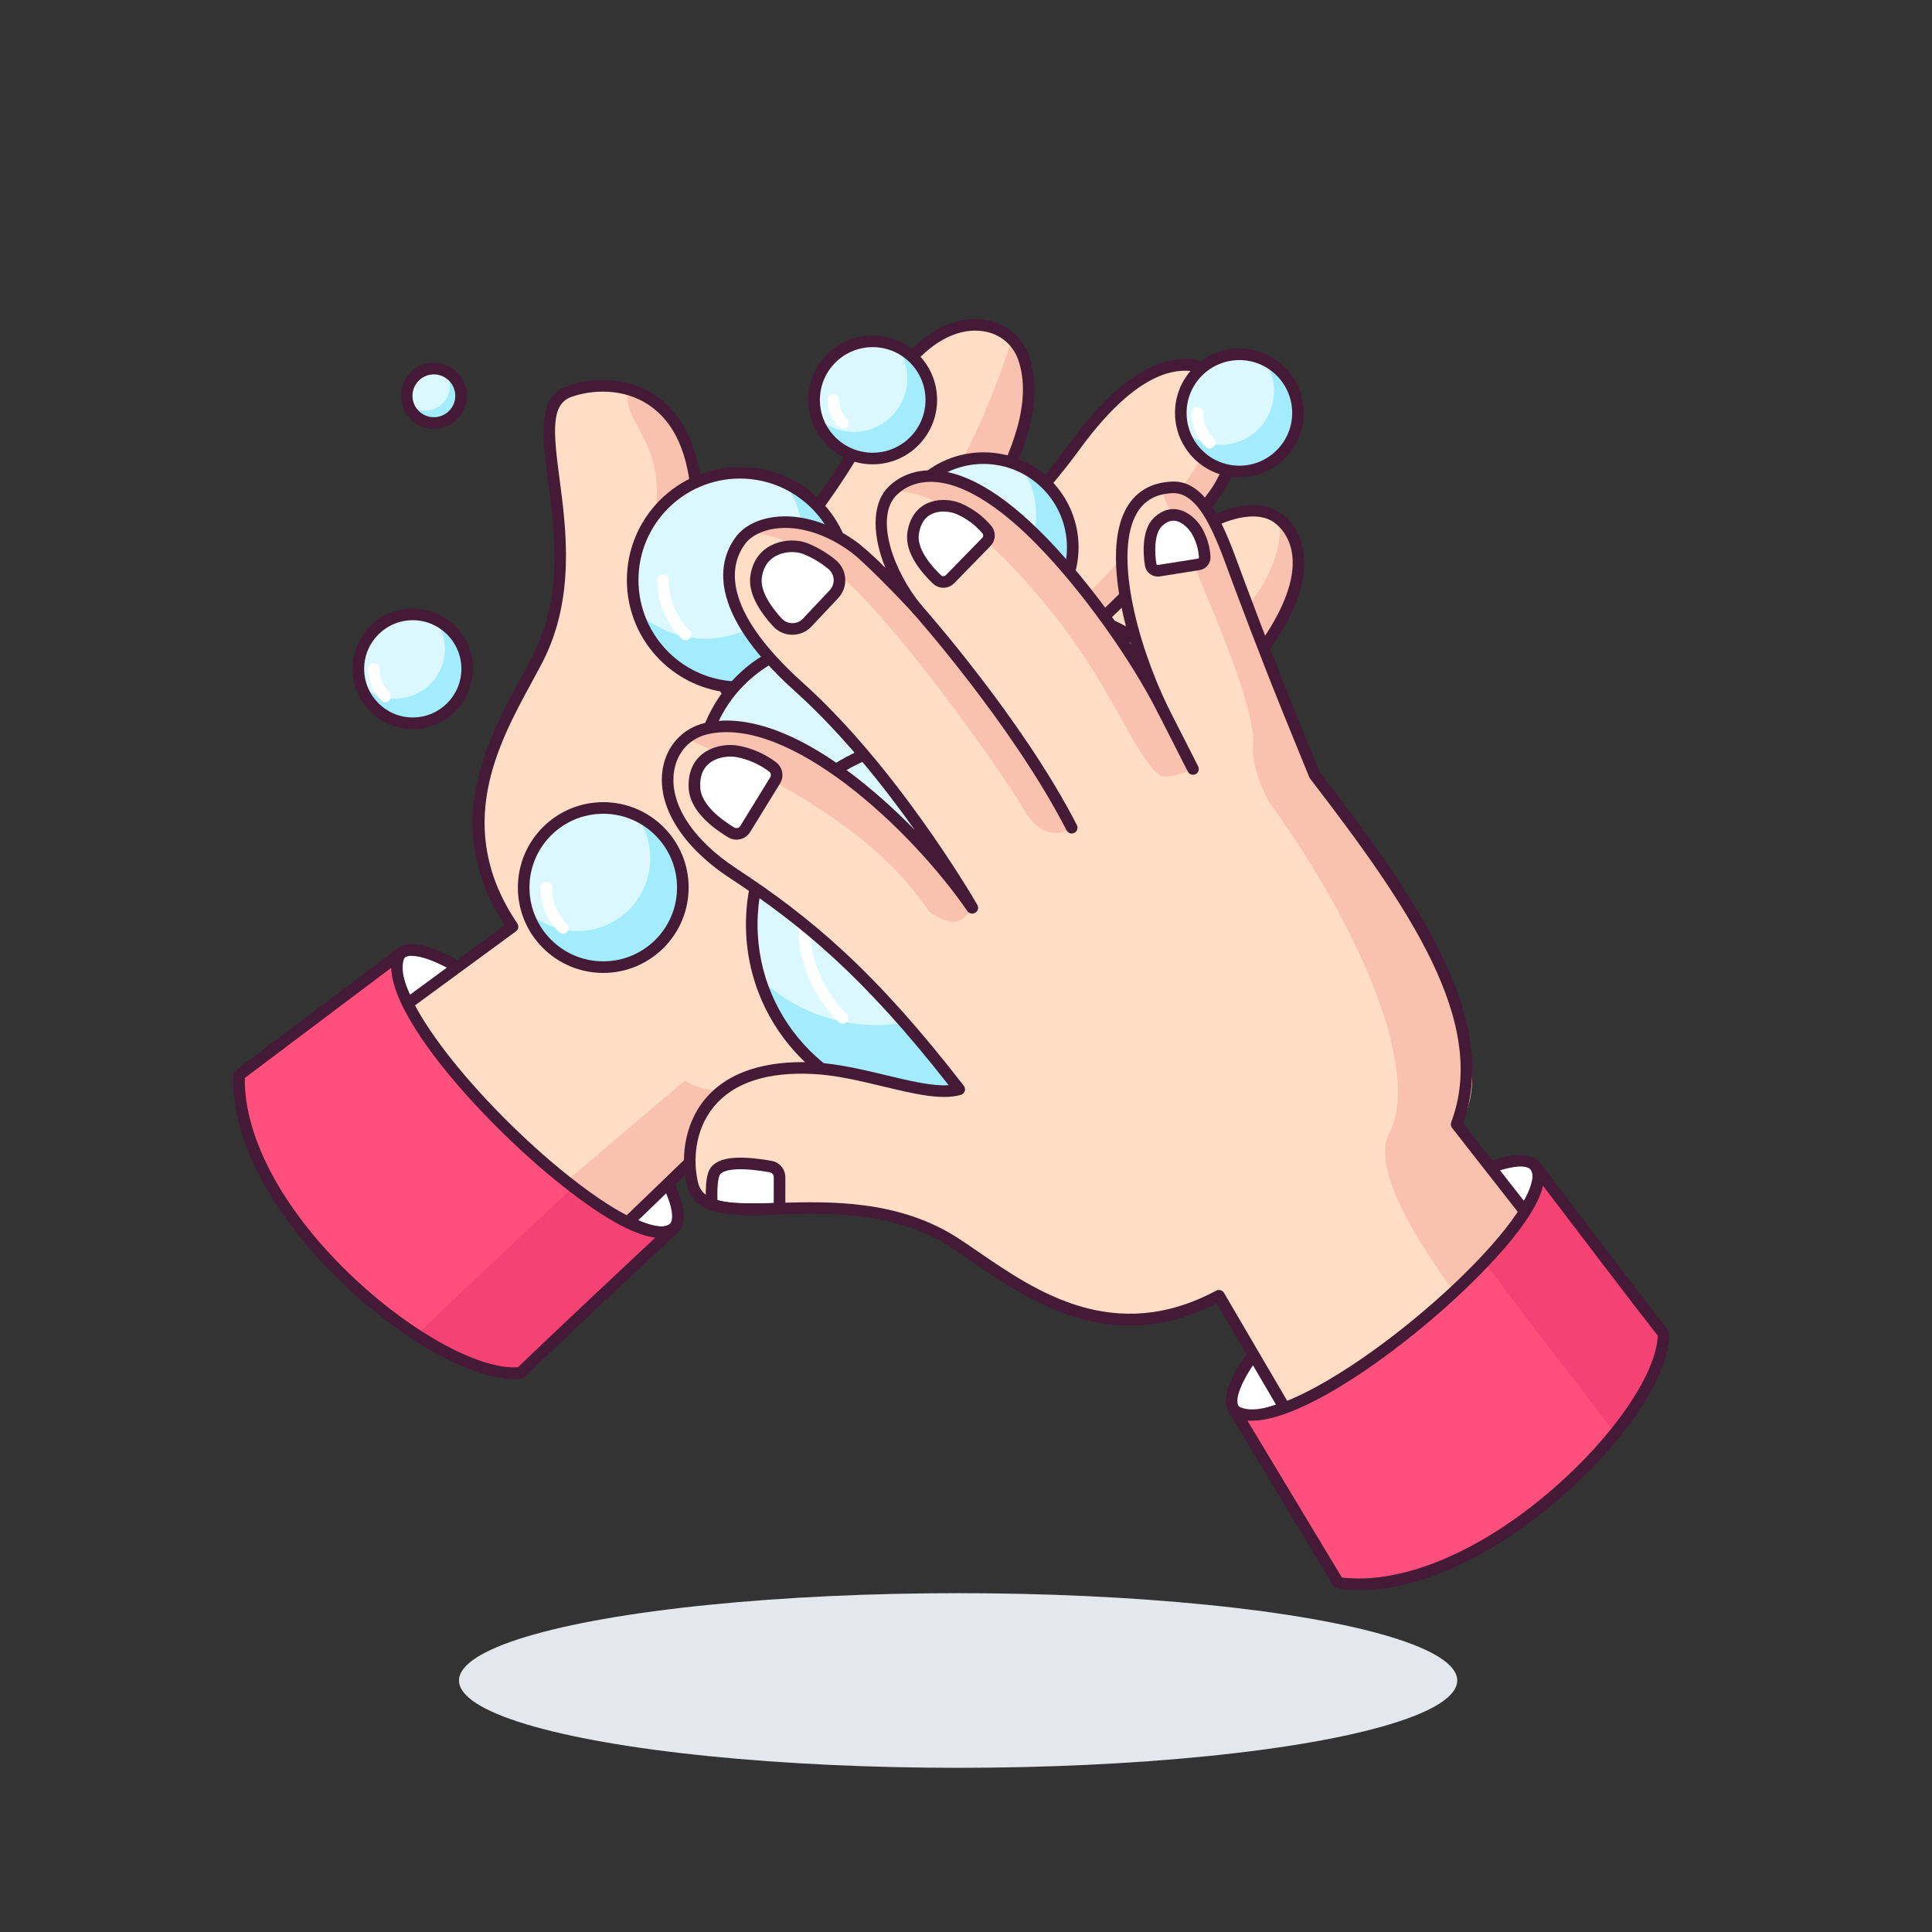 <?xml version="1.0" encoding="UTF-8"?><svg version="1.1" id="Layer_1" xmlns="http://www.w3.org/2000/svg" xmlns:xlink="http://www.w3.org/1999/xlink" x="0px" y="0px" viewBox="0 0 1000 1000" enable-background="new 0 0 1000 1000" xml:space="preserve" width="1000px" height="1000px">
<rect x="0" y="0" width="1000" height="1000" fill="#333333" stroke="none"/>
<ellipse fill="#E4E8EC" cx="495.924" cy="869.82" rx="258.345" ry="45.198"/>
<ellipse transform="matrix(0.707 -0.707 0.707 0.707 -317.976 361.889)" fill="#FFFFFF" cx="277.851" cy="564.775" rx="24.602" ry="100.309"/>
<path fill="#441A36" d="M342.564,640.854c-6.759,0-16.263-3.693-28.415-11.057c-16.882-10.233-36.7-26.393-55.815-45.5
	s-35.272-38.933-45.5-55.815c-11.214-18.5-13.915-30.867-8.029-36.752s18.25-3.185,36.752,8.028
	c16.881,10.232,36.7,26.392,55.815,45.5l0,0c19.111,19.111,35.272,38.934,45.5,55.816c11.213,18.5,13.914,30.866,8.028,36.751
	C348.881,639.846,346.102,640.856,342.564,640.854z M213.108,494.75c-1.462-0.137-2.92,0.299-4.065,1.218
	c-2.557,2.556-1.755,11.79,8.918,29.4c9.99,16.484,25.835,35.9,44.615,54.684s38.2,34.625,54.683,44.614
	c17.61,10.673,26.842,11.474,29.4,8.918s1.755-11.79-8.918-29.4c-9.989-16.482-25.834-35.9-44.614-54.684
	s-38.2-34.625-54.684-44.614C226.043,497.37,217.8,494.75,213.108,494.75z"/>
<path fill="#FFDEC5" d="M563.88,419.61c28.328-18.3,60.593-47.632,80.453-71.459c45.433-54.509,22.869-75.987,16.738-80.275
	c-11.345-7.936-37.246-1.854-58.519,19.959c7.26-8.024,23.964-28.129,28.233-35.224c16.326-27.133,10.2-52.136-2.053-59.49
	c-13.444-8.066-38.248-9.173-72.465,37.882c-36.657,50.409-95.985,94.865-104.394,101c-0.026-0.02-0.053-0.039-0.081-0.058
	c35.247-30.023,93.807-101.733,78.086-146.628c-8.287-23.665-47.081-28.37-73.048,21.786c-21.124,40.8-45.137,76.355-99.137,127.823
	c-6.355-16.132,4.559-48.327,3.11-76.107c-3.11-59.635-44.228-63.879-65.973-56.239c-29.108,10.228,14.587,78.448-16.857,139.067
	c-17.209,33.177-51.028,81.331-12.716,138L144.5,568.229c21.836,56.262,62.9,96.435,116.252,126.319L366.175,592.88
	c37.435,23.45,107.845-30.62,172.285-91.711c49.142-26.389,64.4-34,93.841-48.716c21.276-10.638,50.144-24.058,48.8-40.173
	C678.258,378.22,604.538,394.429,563.88,419.61z"/>
<path fill="#F9C2AF" d="M337.888,273.1c-15.476,71.559,19.805,61.826,19.805,61.826s-3.11-0.193,0-38.15s7.378-80.735-32.236-95.2
	C320.633,219.857,347.6,228.208,337.888,273.1z"/>
<path fill="#F9C2AF" d="M631.351,195.058c2.845,5.785,3.66,17.518-11.279,44.608c-17.52,31.771-109.8,125.427-131.745,127.631
	l10.042,11.62c0,0,120.3-80.185,141.906-152.534C642.031,212.347,637.958,200.865,631.351,195.058z"/>
<path fill="#F9C2AF" d="M661.825,268.432c1.879,8.969-0.357,24.12-13.271,41.847c-54.06,74.208-122.607,112.7-122.607,112.7
	c2.295,4.548,5.606,8.37,9.121,15.252c48.481-28.98,107.459-87.914,109.265-90.08C688.07,295.678,668.794,273.817,661.825,268.432z"/>
<path fill="#F9C2AF" d="M523.747,175.58c-35.42,112.08-96.546,147.811-96.519,147.831c4.373-3.191,12.044,2.672,24.645,8.593
	c46.5-40.241,66.958-83.339,79.366-117.454c1.942-10.438,1.746-20.36-1.361-29.232C528.606,181.646,526.509,178.314,523.747,175.58z
	"/>
<path fill="#F9C2AF" d="M681.1,412.28c-0.888-10.633-8.683-16.366-20.222-18.457c5.482,8.5,6.737,19.835-5.166,25.787
	c-25.392,12.7-85.281,48.977-107.043,48.419c-6.421-0.251-12.696,1.958-17.544,6.175c-63.21,56.274-141.162,107.331-176.631,85.113
	l-106.785,90.518c-42.523-23.817-40.314,14.829,13.041,44.713L366.175,592.88c37.435,23.45,107.845-30.62,172.285-91.711
	c49.142-26.389,64.4-34,93.841-48.716C653.577,441.815,682.445,428.4,681.1,412.28z"/>
<path fill="#441A36" d="M498.372,381.917c-1.657,0.002-3.002-1.34-3.004-2.996c-0.001-1.016,0.512-1.964,1.365-2.519
	c51.06-33.2,103.081-90.017,103.6-90.587c1.123-1.218,3.021-1.295,4.239-0.172c1.208,1.114,1.295,2.992,0.196,4.213
	c-0.524,0.576-53.05,57.95-104.764,91.576C499.519,381.748,498.952,381.917,498.372,381.917z"/>
<path fill="#441A36" d="M387.422,425.98c-1.66-0.003-3.003-1.352-3-3.012c0.001-0.278,0.04-0.554,0.116-0.821
	c6.011-20.84,2.046-55.619-28.911-85.045c-1.214-1.128-1.284-3.026-0.156-4.24c1.128-1.214,3.026-1.284,4.24-0.156
	c0.016,0.015,0.033,0.031,0.049,0.046c11.608,11.106,20.744,24.536,26.81,39.412c7.088,17.677,8.379,35.536,3.734,51.646
	C389.934,425.095,388.759,425.98,387.422,425.98z"/>
<path fill="#441A36" d="M541.465,456.981c-1.191,0.001-2.27-0.703-2.749-1.794c-14.691-33.456-39.7-79.427-75.414-108.442
	c-21.28-17.287-36.48-20.356-36.631-20.386c-1.629-0.304-2.704-1.871-2.4-3.5s1.871-2.704,3.5-2.4
	c0.663,0.123,16.492,3.225,38.85,21.254c36.878,29.738,62.546,76.808,77.585,111.058c0.667,1.517-0.023,3.287-1.539,3.953
	c-0.38,0.167-0.79,0.253-1.206,0.254L541.465,456.981z"/>
<path fill="#441A36" d="M260.749,697.548c-0.513,0-1.018-0.132-1.465-0.383c-58.435-32.728-96.9-74.549-117.583-127.851
	c-0.489-1.264-0.069-2.698,1.023-3.5l118.457-86.893c-33.188-51.527-9.061-95.872,8.627-128.386c1.958-3.6,3.808-7,5.5-10.265
	c16.3-31.43,11.89-64.791,8.344-91.6c-3.2-24.206-5.731-43.326,10.182-48.917c12.065-4.237,30.311-5.177,45.348,4.9
	c18.669,12.511,23.691,36.278,24.616,54.014c0.648,12.436-1.075,25.355-2.741,37.848c-1.66,12.448-3.243,24.321-1.8,32.759
	c51.332-49.489,74.5-84.118,94.906-123.546C468,179,487.863,163.864,507.22,165.232c11.892,0.84,21.659,8.156,25.489,19.1
	c5.037,14.383,5.617,40.193-20.218,81.474c-7.155,11.337-15.065,22.18-23.675,32.456c20.814-18.272,45.939-42.773,65.024-69.019
	c37.248-51.219,63.876-46.225,76.434-38.689c5.735,3.44,10.029,9.889,12.09,18.158c3.415,13.695,0.132,30.261-9.009,45.451
	c-3.449,5.201-7.172,10.215-11.155,15.019c15.506-8.358,31.219-10.323,40.6-3.765c3.051,2.135,10.327,8.432,11.975,20.776
	c2.3,17.232-7.162,38.724-28.128,63.879c-14.373,17.242-33.968,36.092-53.6,51.942c29.138-11.248,61.692-16.431,78.789-7.819
	c7.359,3.706,11.6,9.873,12.265,17.835c1.442,17.287-25.417,30.651-47,41.388l-4.513,2.251
	c-28.425,14.212-44.115,22.057-92.346,47.953c-54.675,51.819-104.623,94.849-153.892,94.853c-6.495,0.006-12.968-0.759-19.282-2.279
	L262.832,696.707C262.273,697.247,261.526,697.549,260.749,697.548z M148.137,569.28c20.123,50.349,56.838,90.145,112.139,121.557
	l103.817-100.115c0.753-0.726,1.83-1.008,2.842-0.743c53.225,13.957,108.239-32.948,169.46-90.987
	c0.194-0.183,0.411-0.34,0.646-0.466c48.585-26.09,64.308-33.952,92.853-48.224l4.524-2.256c18.9-9.4,44.8-22.287,43.693-35.517
	c-0.5-5.936-3.434-10.18-8.985-12.975c-9.744-4.908-26.681-4.918-47.693-0.03c-19.483,4.534-40.409,13-55.974,22.636
	c-1.402,0.883-3.254,0.462-4.137-0.941c-0.88-1.398-0.464-3.245,0.93-4.13c26.847-17.345,58.906-45.821,79.776-70.859
	c13.646-16.371,29.37-39.938,26.791-59.243c-1.334-9.987-7.065-14.972-9.468-16.653c-12.636-8.841-38.461,3-54.652,19.6
	c-1.161,1.182-3.061,1.199-4.242,0.037c-1.144-1.125-1.202-2.951-0.13-4.144c7.125-7.875,23.8-27.968,27.888-34.759
	c8.324-13.835,11.36-28.745,8.328-40.906c-1.65-6.615-5.06-11.887-9.356-14.465c-10.8-6.48-34.059-10.281-68.494,37.074
	c-37.64,51.763-98.263,96.706-105.052,101.66c-1.071,0.781-2.527,0.768-3.583-0.034c-0.735-0.557-1.184-1.413-1.224-2.334
	c-0.042-0.912,0.331-1.794,1.014-2.4c39.573-33.708,91.475-102.58,77.2-143.352c-3.073-8.772-10.642-14.414-20.249-15.093
	c-16.93-1.2-34.605,12.737-47.3,37.267c-21.172,40.9-45.24,76.677-99.73,128.615c-1.199,1.144-3.098,1.099-4.241-0.1
	c-0.268-0.281-0.478-0.611-0.621-0.972c-3.859-9.8-1.973-23.936,0.21-40.308c1.63-12.222,3.315-24.862,2.7-36.742
	c-1.242-23.807-8.631-40.408-21.963-49.343c-13.2-8.842-29.325-7.979-40.021-4.222c-10.788,3.791-9.474,17.885-6.222,42.469
	c3.463,26.183,8.207,62.041-8.965,95.148c-1.722,3.32-3.585,6.744-5.558,10.369c-17.229,31.668-40.823,75.038-7.337,124.569
	c0.903,1.336,0.589,3.147-0.711,4.1L148.137,569.28z"/>
<path fill="#441A36" d="M535.071,441.232c-1.657,0.002-3.002-1.339-3.004-2.996c-0.001-1.02,0.516-1.971,1.372-2.524l28.812-18.622
	c1.391-0.9,3.249-0.501,4.148,0.891s0.501,3.249-0.891,4.148L536.7,440.751C536.215,441.065,535.649,441.232,535.071,441.232z"/>
<path fill="#FF4F7C" d="M206.922,493.847C189.883,526.459,325.275,655.916,348.78,635.7c0,0-63.132,59.055-79.376,74.877
	c-42.233,4.58-148.467-81.87-145.624-154.154L206.922,493.847z"/>
<path fill="#F44275" d="M296.734,614.359c-21.346,20-66.649,62.511-81.109,76.586c20.677,13.426,40.427,21.084,53.779,19.636
	c16.244-15.822,79.376-74.881,79.376-74.881C340.827,642.543,320.064,632.238,296.734,614.359z"/>
<path fill="#441A36" d="M266.1,713.753c-21.539,0-55.49-18.435-86.255-47.154c-17.475-16.314-32.113-34.361-42.331-52.19
	c-11.806-20.6-17.434-40.147-16.729-58.1c0.036-0.9,0.474-1.737,1.194-2.279l83.143-62.58c1.324-0.996,3.205-0.731,4.201,0.593
	c0.696,0.925,0.798,2.167,0.262,3.193c-9.444,18.076,38.728,76.913,84.91,113.576c31.071,24.667,47.611,28.676,52.332,24.618
	c1.256-1.081,3.15-0.939,4.231,0.317c1.049,1.219,0.95,3.049-0.225,4.148c-0.632,0.59-63.3,59.214-79.331,74.835
	c-0.481,0.468-1.104,0.761-1.771,0.833C268.525,713.692,267.313,713.755,266.1,713.753z M126.74,557.953
	c-0.564,31.354,20.716,70.2,57.2,104.256c30.335,28.319,64.693,46.837,84.142,45.476c13.538-13.131,54.085-51.164,71.057-67.063
	c-9.456-1.189-24.486-8.149-48.373-27.114c-38.832-30.827-87.683-84.639-88.267-112.576L126.74,557.953z"/>
<circle fill="#DCF8FF" cx="382.995" cy="300.229" r="55.531"/>
<path fill="#A3ECFD" d="M405.788,249.6c16.709,22.495,12.018,54.276-10.477,70.985c-19.908,14.787-47.588,13.017-65.45-4.185
	c8.926,29.342,39.949,45.893,69.291,36.967c29.342-8.926,45.893-39.949,36.967-69.291
	C431.456,268.746,420.398,256.178,405.788,249.6L405.788,249.6z"/>
<path fill="#441A36" d="M383,358.76c-32.326,0.001-58.531-26.204-58.532-58.53c-0.001-32.326,26.204-58.531,58.53-58.532
	s58.531,26.204,58.532,58.53c0,0,0,0.001,0,0.001C441.492,332.539,415.31,358.721,383,358.76z M383,247.7
	c-29.012-0.001-52.531,23.518-52.532,52.53c-0.001,29.012,23.518,52.531,52.53,52.532c29.012,0.001,52.531-23.518,52.532-52.53
	c0-0.001,0-0.001,0-0.002C435.497,271.232,411.998,247.733,383,247.7z"/>
<path fill="#FFFFFF" d="M354.838,331.387c-0.796,0.001-1.559-0.315-2.121-0.879c-8.063-8.01-12.586-18.913-12.561-30.279
	c0-1.657,1.343-3,3-3s3,1.343,3,3c-0.021,9.773,3.867,19.148,10.8,26.037c1.171,1.172,1.171,3.071-0.001,4.243
	c-0.562,0.562-1.325,0.878-2.12,0.878H354.838z"/>
<circle fill="#DCF8FF" cx="433.235" cy="402.327" r="70.777"/>
<path fill="#A3ECFD" d="M462.286,337.79c21.29,28.676,15.302,69.181-13.374,90.471c-25.37,18.835-60.636,16.579-83.399-5.335
	c11.373,37.4,50.912,58.499,88.312,47.126c37.4-11.373,58.5-50.912,47.126-88.312C495.008,362.197,480.912,346.175,462.286,337.79
	L462.286,337.79z"/>
<path fill="#441A36" d="M433.235,476.1c-40.746,0-73.778-33.032-73.778-73.778s33.032-73.778,73.778-73.778
	s73.778,33.032,73.778,73.778c0,0,0,0.001,0,0.001C506.967,443.05,473.962,476.054,433.235,476.1z M433.235,334.545
	c-37.433,0-67.778,30.345-67.778,67.778s30.345,67.778,67.778,67.778s67.778-30.345,67.778-67.778v0
	c-0.044-37.414-30.364-67.732-67.778-67.774V334.545z"/>
<path fill="#FFFFFF" d="M397.347,441.215c-0.796,0.001-1.56-0.315-2.122-0.879c-10.121-10.056-15.798-23.742-15.767-38.009
	c0-1.657,1.343-3,3-3s3,1.343,3,3c-0.027,12.675,5.018,24.834,14.01,33.767c1.171,1.172,1.171,3.071-0.001,4.243
	C398.905,440.899,398.142,441.215,397.347,441.215z"/>
<ellipse transform="matrix(0.16 -0.987 0.987 0.16 147.852 740.431)" fill="#DCF8FF" cx="509.062" cy="283.326" rx="46.197" ry="46.197"/>
<path fill="#A3ECFD" d="M528.023,241.2c13.897,18.716,9.99,45.154-8.727,59.051c-16.559,12.295-39.579,10.823-54.437-3.482
	c7.423,24.412,33.23,38.185,57.642,30.762c24.412-7.422,38.185-33.23,30.762-57.642C549.384,257.132,540.182,246.673,528.023,241.2z
	"/>
<path fill="#441A36" d="M509.061,332.522c-27.172,0-49.2-22.028-49.2-49.2c0-27.172,22.028-49.2,49.2-49.2
	c27.172,0,49.2,22.028,49.2,49.2l0,0C558.233,310.483,536.222,332.494,509.061,332.522z M509.061,240.129
	c-23.859,0-43.2,19.341-43.2,43.2c0,23.859,19.341,43.2,43.2,43.2c23.859,0,43.2-19.341,43.2-43.2l0,0
	C552.236,259.481,532.909,240.154,509.061,240.129z"/>
<path fill="#FFFFFF" d="M485.638,309.75c-0.796,0-1.559-0.315-2.122-0.878c-6.803-6.758-10.62-15.957-10.6-25.546
	c0-1.657,1.343-3,3-3s3,1.343,3,3c-0.017,7.996,3.167,15.666,8.84,21.3c1.172,1.171,1.173,3.071,0.001,4.243
	c-0.563,0.563-1.326,0.879-2.122,0.879L485.638,309.75z"/>
<circle fill="#DCF8FF" cx="312.247" cy="459.395" r="41.194"/>
<path fill="#A3ECFD" d="M329.155,421.833c12.392,16.689,8.908,40.264-7.781,52.656c-14.766,10.964-35.294,9.651-48.543-3.105
	c6.615,21.771,29.627,34.057,51.399,27.442c21.771-6.615,34.057-29.627,27.442-51.399
	C348.213,436.045,340.004,426.714,329.155,421.833z"/>
<path fill="#441A36" d="M312.247,503.589c-24.408,0-44.194-19.786-44.194-44.194s19.786-44.194,44.194-44.194
	s44.194,19.786,44.194,44.194c0,0.002,0,0.003,0,0.005C356.411,483.794,336.641,503.561,312.247,503.589z M312.247,421.201
	c-21.094,0-38.194,17.1-38.194,38.194s17.1,38.194,38.194,38.194c21.092,0,38.191-17.097,38.194-38.189
	C350.421,438.313,333.334,421.223,312.247,421.201L312.247,421.201z"/>
<path fill="#FFFFFF" d="M291.359,483.282c-0.796,0.001-1.559-0.315-2.121-0.878c-6.127-6.087-9.564-14.372-9.545-23.009
	c0-1.657,1.343-3,3-3s3,1.343,3,3c-0.015,7.044,2.789,13.802,7.787,18.766c1.171,1.172,1.171,3.071-0.001,4.243
	C292.917,482.966,292.154,483.282,291.359,483.282L291.359,483.282z"/>
<circle fill="#DCF8FF" cx="213.652" cy="346.189" r="28.164"/>
<path fill="#A3ECFD" d="M225.212,320.508c8.477,11.407,6.102,27.526-5.305,36.003c-10.1,7.506-24.147,6.606-33.207-2.126
	c4.525,14.883,20.258,23.28,35.141,18.755c14.883-4.525,23.28-20.258,18.755-35.141c-2.365-7.778-7.974-14.154-15.387-17.491
	H225.212z"/>
<path fill="#441A36" d="M213.652,377.353c-17.212,0.001-31.165-13.952-31.166-31.164s13.952-31.165,31.164-31.166
	c17.212-0.001,31.165,13.952,31.166,31.164c0,0,0,0.001,0,0.001C244.797,363.392,230.856,377.333,213.652,377.353z M213.652,321.024
	c-13.898-0.001-25.165,11.266-25.166,25.164s11.266,25.165,25.164,25.166c13.898,0.001,25.165-11.266,25.166-25.164
	c0-0.001,0-0.001,0-0.002C238.801,332.297,227.543,321.039,213.652,321.024z"/>
<path fill="#FFFFFF" d="M199.371,363.469c-0.796,0.001-1.559-0.315-2.121-0.879c-4.366-4.339-6.814-10.245-6.8-16.4
	c0-1.657,1.343-3,3-3s3,1.343,3,3c-0.009,4.565,1.808,8.943,5.046,12.16c1.171,1.172,1.171,3.071-0.001,4.243
	c-0.562,0.562-1.325,0.878-2.12,0.878L199.371,363.469z"/>
<circle fill="#DCF8FF" cx="224.573" cy="204.87" r="14.082"/>
<path fill="#A3ECFD" d="M230.353,192.029c4.231,5.709,3.033,13.768-2.676,17.999c-5.044,3.739-12.05,3.291-16.577-1.06
	c2.263,7.441,10.129,11.64,17.571,9.377s11.64-10.129,9.377-17.571c-1.182-3.889-3.987-7.077-7.694-8.745H230.353z"/>
<path fill="#441A36" d="M224.573,221.952c-9.434,0-17.082-7.648-17.082-17.082s7.648-17.082,17.082-17.082
	s17.082,7.648,17.082,17.082C241.645,214.3,234.003,221.942,224.573,221.952z M224.573,193.788c-6.12,0-11.082,4.962-11.082,11.082
	s4.962,11.082,11.082,11.082s11.082-4.962,11.082-11.082C235.648,198.753,230.69,193.795,224.573,193.788z"/>
<circle fill="#DCF8FF" cx="641.506" cy="213.709" r="30.329"/>
<path fill="#A3ECFD" d="M653.955,186.054c9.119,12.291,6.548,29.648-5.743,38.768c-10.869,8.064-25.973,7.098-35.726-2.286
	c4.873,16.027,21.816,25.068,37.843,20.195s25.068-21.816,20.195-37.843C667.978,196.513,661.937,189.647,653.955,186.054z"/>
<path fill="#441A36" d="M641.506,247.038c-18.407,0-33.329-14.922-33.329-33.329c0-18.407,14.922-33.329,33.329-33.329
	c18.407,0,33.329,14.922,33.329,33.329v0C674.815,232.108,659.905,247.018,641.506,247.038z M641.506,186.38
	c-15.093,0-27.329,12.236-27.329,27.329c0,15.093,12.236,27.329,27.329,27.329s27.329-12.236,27.329-27.329c0,0,0,0,0,0
	C668.818,198.623,656.592,186.397,641.506,186.38L641.506,186.38z"/>
<path fill="#FFFFFF" d="M626.127,232.087c-0.796,0.001-1.559-0.315-2.121-0.879c-4.66-4.63-7.274-10.931-7.259-17.5
	c0-1.657,1.343-3,3-3s3,1.343,3,3c-0.01,4.976,1.97,9.75,5.5,13.257c1.171,1.172,1.171,3.071-0.001,4.243
	C627.684,231.77,626.921,232.086,626.127,232.087L626.127,232.087z"/>
<circle fill="#DCF8FF" cx="552.302" cy="628.28" r="20.736"/>
<path fill="#A3ECFD" d="M560.813,609.372c6.238,8.401,4.485,20.268-3.915,26.506c-7.433,5.52-17.767,4.859-24.437-1.563
	c3.332,10.957,14.916,17.139,25.873,13.806c10.957-3.332,17.138-14.916,13.806-25.873C570.4,616.523,566.27,611.828,560.813,609.372
	z"/>
<path fill="#441A36" d="M552.3,652.016c-13.109,0-23.736-10.627-23.736-23.736s10.627-23.736,23.736-23.736
	c13.109,0,23.735,10.626,23.736,23.735C576.021,641.382,565.403,652.001,552.3,652.016z M552.3,610.544
	c-9.795,0-17.736,7.941-17.736,17.736s7.941,17.736,17.736,17.736c9.795,0,17.736-7.941,17.736-17.736c0,0,0-0.001,0-0.001
	C570.025,618.488,562.091,610.554,552.3,610.544z"/>
<path fill="#FFFFFF" d="M541.788,641.794c-0.796,0.001-1.559-0.315-2.121-0.878c-3.365-3.343-5.252-7.894-5.241-12.637
	c0-1.657,1.343-3,3-3s3,1.343,3,3c-0.007,3.151,1.247,6.173,3.483,8.393c1.172,1.171,1.173,3.071,0.001,4.243
	C543.348,641.478,542.584,641.794,541.788,641.794z"/>
<circle fill="#DCF8FF" cx="451.707" cy="207" r="30.329"/>
<path fill="#A3ECFD" d="M464.156,179.345c9.124,12.287,6.561,29.644-5.726,38.769c-10.872,8.074-25.988,7.107-35.743-2.287
	c4.873,16.027,21.816,25.068,37.843,20.195c16.027-4.873,25.068-21.816,20.195-37.843
	C478.179,189.804,472.138,182.938,464.156,179.345z"/>
<path fill="#441A36" d="M451.708,240.329c-18.407,0-33.329-14.922-33.329-33.329c0-18.407,14.922-33.329,33.329-33.329
	c18.407,0,33.329,14.922,33.329,33.329v0C485.017,225.399,470.107,240.309,451.708,240.329z M451.708,179.671
	c-15.093,0-27.329,12.236-27.329,27.329c0,15.093,12.236,27.329,27.329,27.329c15.093,0,27.329-12.236,27.329-27.329v0
	C479.02,191.914,466.794,179.688,451.708,179.671L451.708,179.671z"/>
<path fill="#FFFFFF" d="M436.329,221.952c-0.796,0.001-1.559-0.315-2.121-0.879c-3.748-3.723-5.85-8.79-5.838-14.073
	c0-1.657,1.343-3,3-3s3,1.343,3,3c-0.008,3.69,1.462,7.23,4.08,9.83c1.172,1.171,1.173,3.071,0.001,4.243
	C437.889,221.636,437.125,221.952,436.329,221.952L436.329,221.952z"/>
<circle fill="#DCF8FF" cx="484.447" cy="478.507" r="95.348"/>
<path fill="#A3ECFD" d="M523.583,391.566c28.675,38.636,20.601,93.202-18.035,121.878c-34.174,25.363-81.671,22.325-112.334-7.187
	c15.321,50.384,68.586,78.808,118.97,63.487c50.384-15.321,78.808-68.586,63.487-118.97
	C567.665,424.447,548.675,402.862,523.583,391.566z"/>
<path fill="#441A36" d="M484.447,576.855c-54.316,0-98.348-44.032-98.348-98.348c0-54.316,44.032-98.348,98.348-98.348
	c54.316,0,98.348,44.032,98.348,98.348c0,0,0,0,0,0C582.733,532.797,538.737,576.793,484.447,576.855z M484.447,386.155
	c-51.002,0-92.348,41.346-92.348,92.348s41.346,92.348,92.348,92.348s92.348-41.346,92.348-92.348l0,0
	c-0.06-50.977-41.371-92.287-92.348-92.344V386.155z"/>
<path fill="#FFFFFF" d="M436.1,529.854c-0.796,0.001-1.559-0.316-2.121-0.879c-13.439-13.352-20.978-31.525-20.936-50.469
	c0-1.657,1.343-3,3-3s3,1.343,3,3c-0.037,17.352,6.869,33.997,19.179,46.226c1.172,1.171,1.173,3.071,0.001,4.243
	C437.66,529.538,436.896,529.854,436.1,529.854L436.1,529.854z"/>
<circle fill="#DCF8FF" cx="603.315" cy="462.995" r="49.855"/>
<path fill="#A3ECFD" d="M623.779,417.535c14.988,20.206,10.758,48.736-9.447,63.724c-17.866,13.252-42.69,11.663-58.72-3.759
	c8.012,26.344,35.863,41.205,62.207,33.193c26.344-8.012,41.205-35.863,33.193-62.207c-4.186-13.764-14.114-25.049-27.233-30.956
	V417.535z"/>
<path fill="#441A36" d="M603.315,515.85c-29.191-0.001-52.855-23.665-52.854-52.856c0.001-29.191,23.665-52.855,52.856-52.854
	c29.191,0.001,52.855,23.665,52.854,52.856c0,0.001,0,0.003,0,0.004C656.136,492.176,632.491,515.818,603.315,515.85z
	 M603.315,416.14c-25.877,0.001-46.855,20.979-46.854,46.856c0.001,25.877,20.979,46.855,46.856,46.854
	c25.875-0.001,46.851-20.975,46.854-46.85C650.145,437.132,629.183,416.168,603.315,416.14L603.315,416.14z"/>
<path fill="#FFFFFF" d="M578.036,491.274c-0.796,0.001-1.559-0.315-2.121-0.879c-7.295-7.247-11.388-17.112-11.366-27.395
	c0-1.657,1.343-3,3-3s3,1.343,3,3c-0.019,8.693,3.441,17.032,9.608,23.158c1.171,1.172,1.171,3.071-0.001,4.243
	c-0.562,0.562-1.325,0.878-2.12,0.878V491.274z"/>
<ellipse transform="matrix(0.707 -0.707 0.707 0.707 -114.673 500.724)" fill="#DCF8FF" cx="547.091" cy="388.785" rx="70.777" ry="70.777"/>
<path fill="#A3ECFD" d="M576.142,324.248c21.29,28.676,15.302,69.181-13.374,90.471c-25.37,18.835-60.636,16.579-83.399-5.335
	c11.373,37.4,50.912,58.499,88.312,47.126c37.4-11.373,58.5-50.912,47.126-88.312C608.865,348.655,594.768,332.633,576.142,324.248z
	"/>
<path fill="#441A36" d="M547.092,462.562c-40.746,0-73.777-33.031-73.777-73.777c0-40.746,33.031-73.777,73.777-73.777
	c40.746,0,73.777,33.031,73.777,73.777c0,0,0,0,0,0C620.823,429.512,587.819,462.516,547.092,462.562z M547.092,321.008
	c-37.432,0-67.777,30.345-67.777,67.777c0,37.432,30.345,67.777,67.777,67.777c37.432,0,67.777-30.345,67.777-67.777l0,0
	C614.826,351.371,584.506,321.051,547.092,321.008z"/>
<path fill="#FFFFFF" d="M511.2,427.673c-0.796,0.001-1.559-0.315-2.121-0.879c-10.122-10.055-15.8-23.742-15.769-38.009
	c0-1.657,1.343-3,3-3s3,1.343,3,3c-0.027,12.675,5.018,24.834,14.011,33.767c1.171,1.172,1.171,3.071-0.001,4.243
	C512.758,427.357,511.995,427.673,511.2,427.673L511.2,427.673z"/>
<ellipse transform="matrix(0.776 -0.631 0.631 0.776 -260.042 601.365)" fill="#FFFFFF" cx="716.895" cy="666.906" rx="100.309" ry="24.602"/>
<path fill="#441A36" d="M646.862,736.028c-4.6,0-7.982-1.326-10.146-3.977c-5.249-6.46-1.289-18.482,11.768-35.731
	c11.915-15.74,30.03-33.794,51.006-50.837l0,0c20.977-17.043,42.357-31.077,60.2-39.517c19.557-9.25,32.134-10.663,37.382-4.2
	s1.289,18.48-11.768,35.729c-11.916,15.74-30.03,33.794-51.006,50.837s-42.358,31.077-60.2,39.518
	C662.572,733.3,653.469,736.028,646.862,736.028z M703.273,650.14c-46.792,38.017-67.589,71.127-61.9,78.128
	s42.354-6.579,89.145-44.6c20.614-16.748,38.373-34.435,50.005-49.8c12.429-16.417,14.176-25.519,11.9-28.325
	c-5.687-7-42.354,6.579-89.146,44.6L703.273,650.14z"/>
<path fill="#FFDEC5" d="M602,369.37c-15.29-30.061-41.144-65.173-62.8-87.38c-49.543-50.8-73.23-30.568-78.126-24.911
	c-9.061,10.468-5.677,36.858,13.831,60.263c-7.234-8.047-25.513-26.732-32.131-31.708c-25.309-19.032-50.809-15.516-59.386-4.081
	c-9.407,12.542-13.06,37.1,30.223,75.979c46.369,41.65,84.483,105.239,89.721,114.234l-0.066,0.074
	c-26.236-38.149-91.539-103.777-137.813-92.761c-24.393,5.807-33.065,43.912,14.153,74.9c38.414,25.211,71.3,52.756,116.941,111.766
	c-16.7,4.661-47.6-9.509-75.382-10.926c-59.639-3.044-68.092,37.419-62.73,59.835c7.177,30.006,79.532-6.437,136.593,31.079
	c31.229,20.532,75.647,59.127,135.957,26.851l75.684,129.235c58.211-15.93,102.4-52.639,137.612-102.635L754,583.858
	c27.178-34.823-19.359-110.424-73.494-180.809c-21.192-51.6-27.187-67.557-38.8-98.356c-8.392-22.258-15.686-53.664-34.938-52.676
	C565.526,254.136,581.134,326.336,602,369.37z"/>
<path fill="#FFFFFF" stroke="#441A36" stroke-width="6" stroke-linecap="round" stroke-linejoin="round" d="M403.479,625.6
	c0,0,0.042-7.906,0.02-16.3c-0.011-2.716-1.967-5.033-4.642-5.5c-12-2.11-24.7-2.86-28.554,2.324
	c-2.864,3.849-1.806,17.324-1.806,17.324C376.718,626.506,389.855,626.219,403.479,625.6z"/>
<path fill="#F9C2AF" d="M385.522,277.233c6.047-2.234,17.8-1.837,43.21,15.81c29.8,20.7,92.545,110.526,100.3,124.555
	c12.023,21.743,25.683,10.833,25.683,10.833S487.34,300.521,417.6,271.58C403.818,268.389,391.977,271.259,385.522,277.233z"/>
<path fill="#F9C2AF" d="M461.642,254.473c9.115-0.946,23.955,2.837,40.259,17.507c68.25,61.409,78.847,110.763,97.1,128.331
	c3.67,3.533,11.29,0.508,18.5-2.28c-23.837-51.206-76.388-115.936-78.357-117.955C491.444,231.171,467.716,248.094,461.642,254.473z
	"/>
<path fill="#F9C2AF" d="M355.073,382.261c107.84,46.767,121.548,87.552,127.451,90.755s13.559,8.76,20.745-3.164
	c-35.242-50.391-76.006-75.179-108.662-91.033c-10.183-3-20.072-3.831-29.217-1.654
	C361.606,378.052,358.077,379.795,355.073,382.261z"/>
<path fill="#F9C2AF" d="M606.769,252.017c-10.667-0.211-0.076,11.641,4.619,24.093c10.016,26.565,39.941,89.869,37.146,111.458
	c-0.827,6.389,5.214,23.236,8.98,28.463c49.47,68.666,77.543,140.59,61.551,170.509c-16.5,30.864,66.5,122.8,66.5,122.8
	C757.5,749.19,809,747.268,844.219,697.271l-90.278-115.328c27.178-34.822-19.359-110.423-73.494-180.809
	c-21.192-51.6-27.187-67.556-38.8-98.356C633.256,280.521,622.938,252.338,606.769,252.017z"/>
<path fill="#441A36" d="M554.722,431.431c-1.127,0.001-2.159-0.63-2.673-1.633c-27.77-54.2-78.931-111.8-79.445-112.373
	c-1.105-1.236-0.998-3.134,0.238-4.238s3.134-0.998,4.238,0.238c0.518,0.581,52.183,58.733,80.308,113.633
	c0.756,1.475,0.173,3.282-1.302,4.038c-0.422,0.216-0.89,0.33-1.365,0.33V431.431z"/>
<path fill="#441A36" d="M706.606,802.906c-1.065,0-2.051-0.565-2.589-1.484l-74.24-126.771c-54.67,27.708-96.3-0.853-126.817-21.8
	c-3.378-2.317-6.569-4.506-9.644-6.528c-29.584-19.451-63.226-18.5-90.252-17.725c-24.41,0.691-43.685,1.242-47.61-15.162
	c-2.975-12.436-2.03-30.685,9.54-44.6c14.365-17.281,38.511-19.833,56.261-18.926c12.437,0.635,25.111,3.678,37.367,6.621
	c12.211,2.932,23.85,5.737,32.4,5.161c-43.941-56.152-76-82.756-113.122-107.117c-25.157-16.512-38.172-37.8-34.817-56.939
	c2.059-11.743,10.342-20.705,21.617-23.389c14.823-3.53,40.557-1.452,78.96,28.5c10.542,8.285,20.515,17.269,29.851,26.893
	c-16.032-22.583-37.818-50.1-61.964-71.786c-47.113-42.318-39.405-68.294-30.618-80.011c4.012-5.349,10.869-8.956,19.306-10.156
	c13.971-1.989,30.114,2.984,44.283,13.639c4.821,3.967,9.428,8.188,13.8,12.645c-6.717-16.282-7.055-32.114,0.434-40.765
	c2.437-2.816,9.448-9.4,21.9-9.775c17.4-0.5,37.782,11.109,60.645,34.554c14.912,15.292,30.783,35.435,44.129,55.581
	c-8.4-27.436-11.4-55.411-2.068-71.131c4.887-8.236,12.67-12.668,23.128-13.172c18.381-0.9,27.457,23.844,35.463,45.662
	c0.848,2.31,1.684,4.589,2.517,6.8l0.41,1.087c11.214,29.743,17.4,46.162,38.206,96.816c51.917,67.522,93.279,127.866,74.26,181.781
	l89.251,114.017c0.816,1.042,0.853,2.495,0.091,3.577C808.1,753.755,762.547,787.708,707.4,802.8
	C707.141,802.871,706.874,802.906,706.606,802.906z M630.921,667.672c1.066-0.001,2.052,0.564,2.591,1.484L708.027,796.4
	c52.152-14.835,95.516-47.261,132.451-99.036l-88.9-113.567c-0.643-0.823-0.812-1.922-0.446-2.9
	c19.368-51.523-21.632-111.065-73.063-177.934c-0.164-0.211-0.298-0.443-0.4-0.689c-20.957-51.027-27.16-67.481-38.422-97.35
	l-0.41-1.087c-0.839-2.227-1.682-4.522-2.535-6.849c-7.294-19.879-15.548-42.4-29.541-41.736
	c-8.438,0.407-14.411,3.757-18.259,10.242c-11.8,19.887-0.819,65.688,16.132,100.653c0.716,1.494,0.085,3.286-1.41,4.002
	c-1.464,0.701-3.22,0.111-3.963-1.333c-14.492-28.49-39.517-63.31-62.274-86.645c-14.879-15.258-36.722-33.35-56.172-32.746
	c-10.071,0.3-15.62,5.487-17.538,7.7c-10.095,11.662-0.979,38.567,13.867,56.379c1.072,1.263,0.918,3.156-0.345,4.229
	c-1.246,1.058-3.11,0.924-4.191-0.302c-7.1-7.9-25.372-26.556-31.7-31.316c-12.9-9.7-27.419-14.258-39.833-12.494
	c-6.749,0.959-12.345,3.808-15.35,7.815c-7.557,10.077-13.731,32.822,29.828,71.947c47.621,42.775,86.081,107.7,90.309,114.956
	c0.662,1.137,0.506,2.573-0.385,3.541c-0.629,0.681-1.527,1.047-2.453,1c-0.915-0.05-1.758-0.512-2.293-1.256
	c-29.456-42.832-92.605-101.548-134.646-91.543c-9.041,2.153-15.433,9.1-17.1,18.589c-2.929,16.708,9.109,35.731,32.2,50.887
	c38.5,25.269,71.616,52.892,117.668,112.439c1.014,1.311,0.773,3.195-0.537,4.208c-0.306,0.237-0.656,0.412-1.029,0.516
	c-10.142,2.827-24.01-0.5-40.069-4.358c-11.992-2.879-24.391-5.856-36.274-6.463c-23.807-1.215-41.082,4.427-51.34,16.769
	c-10.154,12.217-10.955,28.35-8.318,39.373c2.66,11.122,16.816,11.268,41.6,10.56c26.4-0.751,62.556-1.78,93.72,18.709
	c3.124,2.055,6.339,4.26,9.741,6.6c29.727,20.4,70.441,48.329,123.153,20.118C629.937,667.794,630.425,667.672,630.921,667.672z"/>
<path fill="#441A36" d="M617.5,401.031c-1.13,0.001-2.164-0.633-2.676-1.64l-15.557-30.575c-0.777-1.463-0.221-3.279,1.242-4.057
	c1.463-0.777,3.279-0.221,4.057,1.242c0.017,0.031,0.033,0.063,0.048,0.095l15.558,30.574c0.752,1.477,0.164,3.283-1.312,4.035
	C618.438,400.919,617.972,401.031,617.5,401.031L617.5,401.031z"/>
<path fill="#FF4F7C" d="M639.043,730.159c30.686,20.3,173.39-101.046,155.7-126.506c0,0,52.244,68.874,66.31,86.66
	c0.209,42.481-96.714,139.253-168.322,128.987L639.043,730.159z"/>
<path fill="#F44275" d="M768.159,653.226c17.7,23.291,55.32,72.729,67.832,88.56c15.482-19.185,25.132-38.042,25.066-51.473
	c-14.066-17.785-66.31-86.66-66.31-86.66C800.731,612.267,788.344,631.86,768.159,653.226z"/>
<path fill="#441A36" d="M703.7,823.065c-3.811,0.004-7.617-0.263-11.39-0.8c-0.892-0.129-1.678-0.651-2.144-1.422l-53.691-89.141
	c-0.855-1.419-0.397-3.263,1.022-4.118c0.991-0.597,2.238-0.571,3.203,0.068c17.014,11.259,80.492-30.608,121.713-72.771
	c27.733-28.368,33.424-44.407,29.871-49.521c-0.96-1.35-0.645-3.223,0.706-4.184c1.332-0.947,3.177-0.654,4.149,0.659
	c0.521,0.688,52.385,69.054,66.273,86.612c0.416,0.526,0.643,1.176,0.647,1.847c0.1,21.333-22.387,55.322-55.969,84.577
	c-18.026,15.7-37.482,28.4-56.268,36.734C734.634,819.23,718.5,823.065,703.7,823.065z M694.561,816.516
	c31.13,3.789,71.956-13.38,109.587-46.163c31.291-27.26,53.243-59.517,53.9-79.017c-11.668-14.818-45.325-59.064-59.394-77.582
	c-2.157,9.284-10.627,23.518-31.947,45.326c-34.657,35.45-93.179,78.491-121.063,76.213L694.561,816.516z"/>
<path fill="#FFFFFF" stroke="#441A36" stroke-width="6" stroke-linecap="round" stroke-linejoin="round" d="M381.506,388.88
	c-8.089-1.354-23.13,1.894-22.024,19.22c0.66,10.344,12.346,18.779,19.018,22.777c2.476,1.487,5.688,0.703,7.2-1.758l15.509-25.2
	c1.434-2.315,0.86-5.342-1.321-6.973C394.47,392.866,388.177,390.105,381.506,388.88z"/>
<path fill="#FFFFFF" stroke="#441A36" stroke-width="6" stroke-linecap="round" stroke-linejoin="round" d="M496.042,263.231
	c-6.911-2.82-20.916-2.944-23.4,12.661c-1.483,9.317,7.206,19.142,12.331,24.026c1.901,1.815,4.908,1.761,6.742-0.121l18.81-19.276
	c1.737-1.769,1.833-4.573,0.221-6.457C506.752,269.36,501.718,265.651,496.042,263.231z"/>
<path fill="#FFFFFF" stroke="#441A36" stroke-width="6" stroke-linecap="round" stroke-linejoin="round" d="M619.443,274.683
	c-2.987-4.951-11.435-12.966-20.2-4.423c-5.234,5.1-4.579,16.681-3.657,22.086c0.34,2.007,2.234,3.366,4.244,3.046l20.607-3.265
	c1.898-0.294,3.256-1.991,3.126-3.907C623.26,283.449,621.849,278.814,619.443,274.683z"/>
<path fill="#FFFFFF" stroke="#441A36" stroke-width="6" stroke-linecap="round" stroke-linejoin="round" d="M416.628,283.87
	c-7.682-2.871-23.1-0.9-25.282,14.671c-1.156,8.234,5.277,17.311,11.006,23.581c3.924,4.299,10.59,4.603,14.889,0.678
	c0.197-0.18,0.387-0.367,0.57-0.561l13.833-14.7c3.989-4.223,3.799-10.881-0.424-14.87c-0.195-0.184-0.397-0.361-0.606-0.53
	C426.413,288.669,421.694,285.878,416.628,283.87z"/>
</svg>